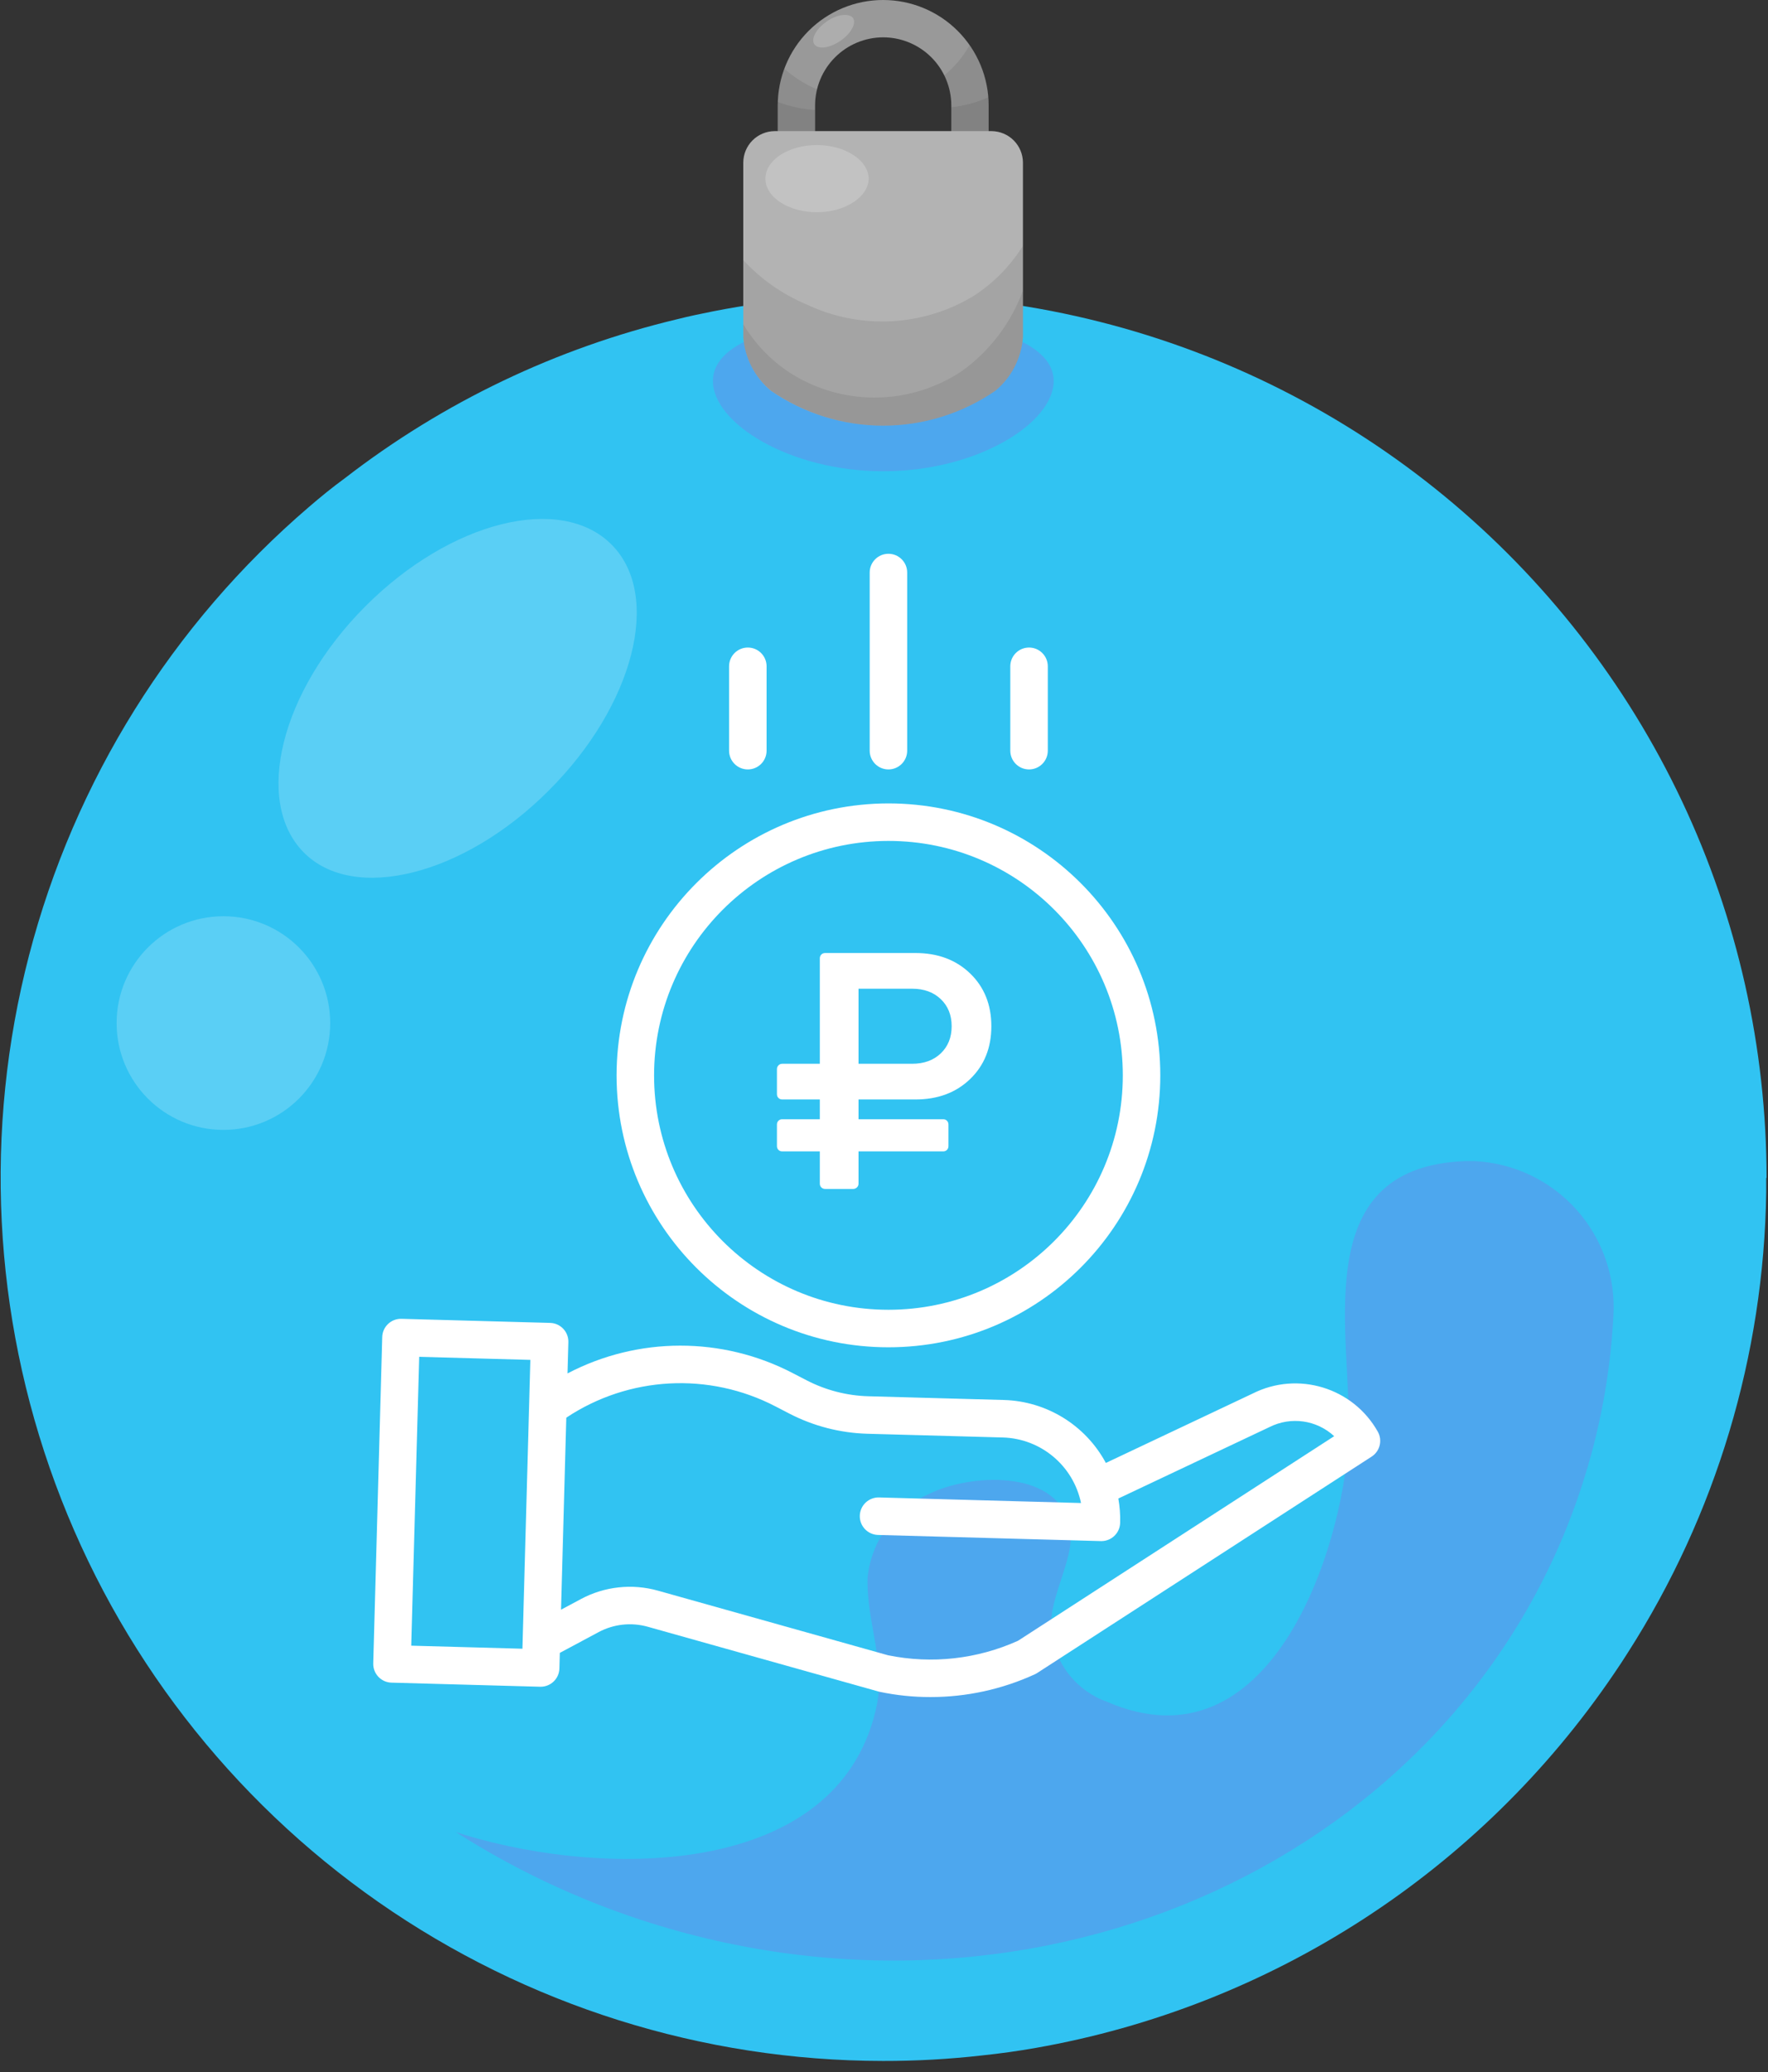 <svg width="99" height="116" viewBox="0 0 99 116" fill="none" xmlns="http://www.w3.org/2000/svg">
<rect x="0" y="0" width="99" height="116" fill="#333333" stroke="none"/>
<g clip-path="url(#clip0)">
<path d="M98.9 65.92C98.9 66.12 98.9 66.33 98.9 66.53V66.74C98.769 75.88 96.088 84.802 91.16 92.5C90.9 92.91 90.64 93.31 90.37 93.7C86.65 99.178 81.868 103.855 76.308 107.452C70.748 111.048 64.522 113.493 58 114.64C57.02 114.813 56.02 114.953 55 115.06C53.154 115.27 51.298 115.373 49.44 115.37C39.339 115.361 29.484 112.258 21.199 106.481C12.914 100.703 6.598 92.526 3.098 83.052C-0.401 73.576 -0.915 63.257 1.626 53.481C4.167 43.706 9.64 34.942 17.31 28.37C17.95 27.82 18.61 27.28 19.31 26.77C24.811 22.516 31.155 19.483 37.92 17.87C38.59 17.7 39.27 17.56 39.92 17.43C47.086 16.023 54.476 16.22 61.557 18.008C68.638 19.795 75.236 23.128 80.876 27.767C86.516 32.407 91.059 38.238 94.179 44.841C97.299 51.444 98.918 58.657 98.92 65.96L98.9 65.92Z" fill="#31C3F2"/>
<g style="mix-blend-mode:multiply" opacity="0.3">
<path d="M82 65C73 65.37 75.79 75 75.51 80.62C75.17 86.85 71.1 99.2 62 95.27C61.151 94.969 60.406 94.434 59.849 93.726C59.294 93.017 58.95 92.166 58.86 91.27C58.7 89.27 60.38 87.04 59.86 85.27C59.03 82.19 54.22 82.54 52.07 83.61C51.119 84.007 50.294 84.654 49.679 85.481C49.065 86.308 48.685 87.285 48.58 88.31C48.51 90.91 49.66 93.08 49.04 95.72C46.85 105.08 34.04 105.14 26.04 102.72L25.53 102.56C28.761 104.623 32.238 106.272 35.88 107.47C58.18 114.78 81.77 103.94 88.55 83.25C89.567 80.16 90.169 76.949 90.34 73.7C90.41 72.619 90.265 71.535 89.913 70.51C89.561 69.486 89.009 68.541 88.289 67.732C87.569 66.923 86.695 66.264 85.718 65.795C84.742 65.326 83.682 65.056 82.6 65C82.393 65 82.193 65 82 65Z" fill="#9064E3"/>
</g>
<g style="mix-blend-mode:screen" opacity="0.2">
<path d="M30.73 44.25C26 49 19.8 50.56 17 47.71C14.2 44.86 15.7 38.71 20.46 33.94C25.22 29.17 31.39 27.63 34.24 30.48C37.09 33.33 35.49 39.5 30.73 44.25Z" fill="white"/>
</g>
<g style="mix-blend-mode:screen" opacity="0.2">
<path d="M12.51 63.25C15.813 63.25 18.49 60.573 18.49 57.27C18.49 53.967 15.813 51.29 12.51 51.29C9.207 51.29 6.53 53.967 6.53 57.27C6.53 60.573 9.207 63.25 12.51 63.25Z" fill="white"/>
</g>
<g style="mix-blend-mode:multiply" opacity="0.3">
<path d="M59 21.33C59 23.68 54.73 26.38 49.46 26.38C44.19 26.38 39.92 23.68 39.92 21.33C39.92 18.98 44.19 17.85 49.46 17.85C54.73 17.85 59 19 59 21.33Z" fill="#9064E3"/>
</g>
<path d="M49.45 2.09C50.461 2.09 51.431 2.491 52.148 3.205C52.864 3.92 53.267 4.889 53.27 5.9V8.77C53.296 9.287 53.217 9.805 53.038 10.291C52.858 10.777 52.581 11.221 52.224 11.597C51.867 11.972 51.438 12.271 50.962 12.476C50.486 12.68 49.973 12.785 49.455 12.785C48.937 12.785 48.424 12.68 47.948 12.476C47.472 12.271 47.042 11.972 46.686 11.597C46.329 11.221 46.052 10.777 45.872 10.291C45.693 9.805 45.613 9.287 45.64 8.77V5.9C45.643 4.89 46.045 3.923 46.759 3.209C47.473 2.495 48.44 2.093 49.45 2.09ZM49.45 0C47.885 0 46.385 0.622 45.278 1.728C44.172 2.835 43.55 4.335 43.55 5.9V8.77C43.517 9.566 43.646 10.36 43.928 11.105C44.21 11.85 44.639 12.53 45.191 13.105C45.742 13.68 46.404 14.137 47.137 14.45C47.87 14.762 48.658 14.923 49.455 14.923C50.252 14.923 51.04 14.762 51.773 14.45C52.505 14.137 53.167 13.68 53.719 13.105C54.27 12.53 54.7 11.85 54.982 11.105C55.264 10.36 55.393 9.566 55.36 8.77V5.9C55.357 4.334 54.733 2.834 53.625 1.727C52.517 0.621 51.016 -2.24131e-06 49.45 0V0Z" fill="#999999"/>
<g style="mix-blend-mode:multiply" opacity="0.1">
<path d="M54.29 2.53C53.93 3.18 53.448 3.754 52.87 4.22C53.13 4.742 53.267 5.317 53.27 5.9V8.77C53.296 9.287 53.217 9.805 53.038 10.291C52.858 10.777 52.581 11.221 52.224 11.597C51.867 11.972 51.438 12.271 50.962 12.476C50.486 12.68 49.973 12.785 49.455 12.785C48.937 12.785 48.424 12.68 47.948 12.476C47.472 12.271 47.042 11.972 46.686 11.597C46.329 11.221 46.052 10.777 45.872 10.291C45.693 9.805 45.613 9.287 45.64 8.77V5.9C45.639 5.597 45.676 5.294 45.75 5C45.08 4.722 44.461 4.333 43.92 3.85C43.678 4.489 43.553 5.167 43.55 5.85V8.77C43.517 9.566 43.646 10.36 43.928 11.105C44.21 11.85 44.639 12.53 45.191 13.105C45.742 13.68 46.404 14.137 47.137 14.45C47.87 14.762 48.658 14.923 49.455 14.923C50.252 14.923 51.04 14.762 51.773 14.45C52.505 14.137 53.167 13.68 53.719 13.105C54.27 12.53 54.7 11.85 54.982 11.105C55.264 10.36 55.393 9.566 55.36 8.77V5.9C55.359 4.693 54.986 3.516 54.29 2.53Z" fill="#1A1A1A"/>
</g>
<g style="mix-blend-mode:multiply" opacity="0.1">
<path d="M53.27 6V8.77C53.296 9.287 53.217 9.805 53.038 10.291C52.858 10.777 52.581 11.221 52.224 11.597C51.867 11.972 51.438 12.271 50.962 12.476C50.486 12.68 49.973 12.785 49.455 12.785C48.937 12.785 48.424 12.68 47.948 12.476C47.472 12.271 47.042 11.972 46.686 11.597C46.329 11.221 46.052 10.777 45.872 10.291C45.693 9.805 45.613 9.287 45.64 8.77V6.16C44.928 6.115 44.227 5.963 43.56 5.71C43.555 5.773 43.555 5.837 43.56 5.9V8.77C43.527 9.566 43.656 10.36 43.938 11.105C44.22 11.85 44.649 12.53 45.201 13.105C45.752 13.68 46.414 14.137 47.147 14.45C47.88 14.762 48.668 14.923 49.465 14.923C50.261 14.923 51.05 14.762 51.783 14.45C52.515 14.137 53.177 13.68 53.729 13.105C54.281 12.53 54.71 11.85 54.992 11.105C55.274 10.36 55.403 9.566 55.37 8.77V5.9C55.37 5.74 55.37 5.59 55.37 5.43C54.707 5.738 53.997 5.93 53.27 6Z" fill="#1A1A1A"/>
</g>
<path d="M55.53 7.34H43.37C42.907 7.345 42.465 7.531 42.138 7.858C41.811 8.185 41.625 8.627 41.62 9.09V18.87C41.663 19.448 41.821 20.011 42.086 20.526C42.35 21.041 42.716 21.498 43.16 21.87C45.01 23.145 47.203 23.828 49.45 23.828C51.697 23.828 53.89 23.145 55.74 21.87C56.186 21.5 56.552 21.043 56.816 20.527C57.081 20.012 57.239 19.448 57.28 18.87V9.09C57.275 8.627 57.089 8.185 56.762 7.858C56.435 7.531 55.992 7.345 55.53 7.34Z" fill="#B3B3B3"/>
<g style="mix-blend-mode:multiply" opacity="0.1">
<path d="M54.53 16.56C53.134 17.409 51.548 17.897 49.917 17.983C48.285 18.068 46.657 17.748 45.18 17.05C43.828 16.486 42.614 15.636 41.62 14.56V18.87C41.663 19.449 41.823 20.013 42.089 20.528C42.355 21.044 42.723 21.5 43.17 21.87C45.018 23.145 47.21 23.827 49.455 23.827C51.7 23.827 53.892 23.145 55.74 21.87C56.186 21.5 56.552 21.043 56.816 20.527C57.081 20.012 57.239 19.448 57.28 18.87V13.76C56.579 14.883 55.64 15.839 54.53 16.56Z" fill="#1A1A1A"/>
</g>
<g style="mix-blend-mode:multiply" opacity="0.1">
<path d="M53.88 20.76C52.575 21.636 51.061 22.147 49.492 22.24C47.924 22.333 46.359 22.005 44.96 21.29C43.574 20.577 42.417 19.489 41.62 18.15V18.87C41.663 19.449 41.823 20.013 42.089 20.528C42.355 21.044 42.723 21.5 43.17 21.87C45.018 23.145 47.21 23.827 49.455 23.827C51.7 23.827 53.892 23.145 55.74 21.87C56.186 21.5 56.552 21.043 56.816 20.527C57.081 20.012 57.239 19.448 57.28 18.87V16.27C56.619 18.072 55.435 19.635 53.88 20.76Z" fill="#1A1A1A"/>
</g>
<g style="mix-blend-mode:screen" opacity="0.2">
<path d="M48.64 10C48.64 11 47.35 11.88 45.75 11.88C44.15 11.88 42.86 11.04 42.86 10C42.86 8.96 44.15 8.12 45.75 8.12C47.35 8.12 48.64 9 48.64 10Z" fill="white"/>
</g>
<g style="mix-blend-mode:screen" opacity="0.2">
<path d="M47.76 1C47.97 1.31 47.65 1.88 47.05 2.29C46.45 2.7 45.81 2.78 45.6 2.48C45.39 2.18 45.71 1.6 46.31 1.19C46.91 0.78 47.55 0.74 47.76 1Z" fill="white"/>
</g>
</g>
<path d="M34.526 60.197C34.526 68.605 41.341 75.42 49.748 75.42C58.156 75.42 64.971 68.605 64.971 60.197C64.971 51.79 58.156 44.974 49.748 44.974C41.345 44.983 34.535 51.794 34.526 60.197ZM49.748 47.074C56.996 47.074 62.872 52.949 62.872 60.197C62.872 67.445 56.996 73.32 49.748 73.32C42.5 73.32 36.625 67.445 36.625 60.197C36.633 52.953 42.504 47.082 49.748 47.074Z" fill="white"/>
<path d="M70.146 78.008L61.923 81.894C60.788 79.782 58.609 78.438 56.213 78.37L48.621 78.161C47.419 78.127 46.24 77.823 45.171 77.27L44.398 76.87C40.443 74.808 35.729 74.814 31.778 76.883L31.826 75.133C31.842 74.554 31.385 74.071 30.806 74.055L22.481 73.826C21.901 73.81 21.419 74.267 21.403 74.847L20.9 93.114C20.884 93.694 21.341 94.177 21.921 94.193L30.245 94.422H30.274C30.843 94.422 31.308 93.969 31.324 93.401L31.348 92.527L33.511 91.369C34.359 90.912 35.352 90.803 36.279 91.066L49.193 94.69C49.216 94.697 49.238 94.702 49.261 94.707C50.195 94.903 51.146 95.001 52.1 95C54.119 95.001 56.115 94.566 57.951 93.723C57.996 93.703 58.039 93.678 58.081 93.651L76.805 81.54C77.272 81.238 77.423 80.625 77.149 80.141C75.759 77.675 72.676 76.735 70.146 78.008ZM23.028 92.123L23.473 75.954L29.698 76.125L29.253 92.294L23.028 92.123ZM57.005 91.848C54.725 92.877 52.178 93.161 49.726 92.66L36.847 89.045C35.397 88.636 33.846 88.805 32.52 89.518L31.415 90.11L31.71 79.36C35.212 77.031 39.704 76.791 43.433 78.734L44.206 79.135C45.556 79.832 47.045 80.216 48.564 80.26L56.156 80.469C58.288 80.531 60.099 82.049 60.532 84.138L49.224 83.826C48.644 83.81 48.161 84.267 48.145 84.847C48.129 85.426 48.586 85.909 49.166 85.925L61.645 86.269H61.674C62.243 86.268 62.708 85.815 62.723 85.247C62.736 84.791 62.702 84.335 62.622 83.885L71.056 79.9C71.064 79.897 71.073 79.892 71.081 79.888C72.277 79.283 73.724 79.485 74.708 80.396L57.005 91.848Z" fill="white"/>
<path d="M50.798 42.023V32.05C50.798 31.47 50.328 31 49.748 31C49.169 31 48.699 31.47 48.699 32.05V42.023C48.699 42.602 49.169 43.072 49.748 43.072C50.328 43.072 50.798 42.602 50.798 42.023Z" fill="white"/>
<path d="M58.672 42.023V37.299C58.672 36.719 58.202 36.249 57.622 36.249C57.042 36.249 56.572 36.719 56.572 37.299V42.023C56.572 42.602 57.042 43.072 57.622 43.072C58.202 43.072 58.672 42.602 58.672 42.023Z" fill="white"/>
<path d="M42.925 42.023V37.299C42.925 36.719 42.455 36.249 41.875 36.249C41.295 36.249 40.825 36.719 40.825 37.299V42.023C40.825 42.602 41.295 43.072 41.875 43.072C42.455 43.072 42.925 42.602 42.925 42.023Z" fill="white"/>
<g clip-path="url(#clip1)">
<path d="M43.805 64.454H45.906V66.255C45.906 66.343 45.934 66.415 45.991 66.471C46.047 66.527 46.119 66.556 46.207 66.556H47.773C47.854 66.556 47.925 66.527 47.984 66.471C48.043 66.415 48.073 66.343 48.073 66.255V64.454H52.81C52.897 64.454 52.969 64.427 53.025 64.37C53.082 64.314 53.11 64.242 53.11 64.154V62.954C53.11 62.867 53.082 62.794 53.025 62.738C52.969 62.682 52.897 62.654 52.81 62.654H48.073V61.547H51.262C52.512 61.547 53.533 61.166 54.324 60.403C55.115 59.64 55.511 58.655 55.511 57.448C55.511 56.242 55.115 55.257 54.324 54.493C53.533 53.731 52.512 53.349 51.262 53.349H46.206C46.119 53.349 46.047 53.377 45.991 53.434C45.934 53.49 45.906 53.562 45.906 53.649V59.549H43.805C43.718 59.549 43.646 59.579 43.59 59.638C43.533 59.698 43.505 59.768 43.505 59.849V61.247C43.505 61.334 43.533 61.406 43.59 61.462C43.646 61.519 43.718 61.547 43.805 61.547H45.906V62.654H43.805C43.718 62.654 43.646 62.682 43.59 62.738C43.533 62.794 43.505 62.866 43.505 62.954V64.154C43.505 64.242 43.533 64.314 43.59 64.37C43.646 64.427 43.718 64.454 43.805 64.454ZM48.073 55.347H51.074C51.737 55.347 52.272 55.541 52.678 55.929C53.084 56.316 53.288 56.823 53.288 57.448C53.288 58.074 53.084 58.58 52.678 58.968C52.272 59.355 51.737 59.549 51.074 59.549H48.073V55.347Z" fill="white"/>
</g>
<defs>
<clipPath id="clip0">
<rect width="98.9" height="115.37" fill="white"/>
</clipPath>
<clipPath id="clip1">
<rect width="13.206" height="13.206" fill="white" transform="translate(42.905 53.349)"/>
</clipPath>
</defs>
</svg>
